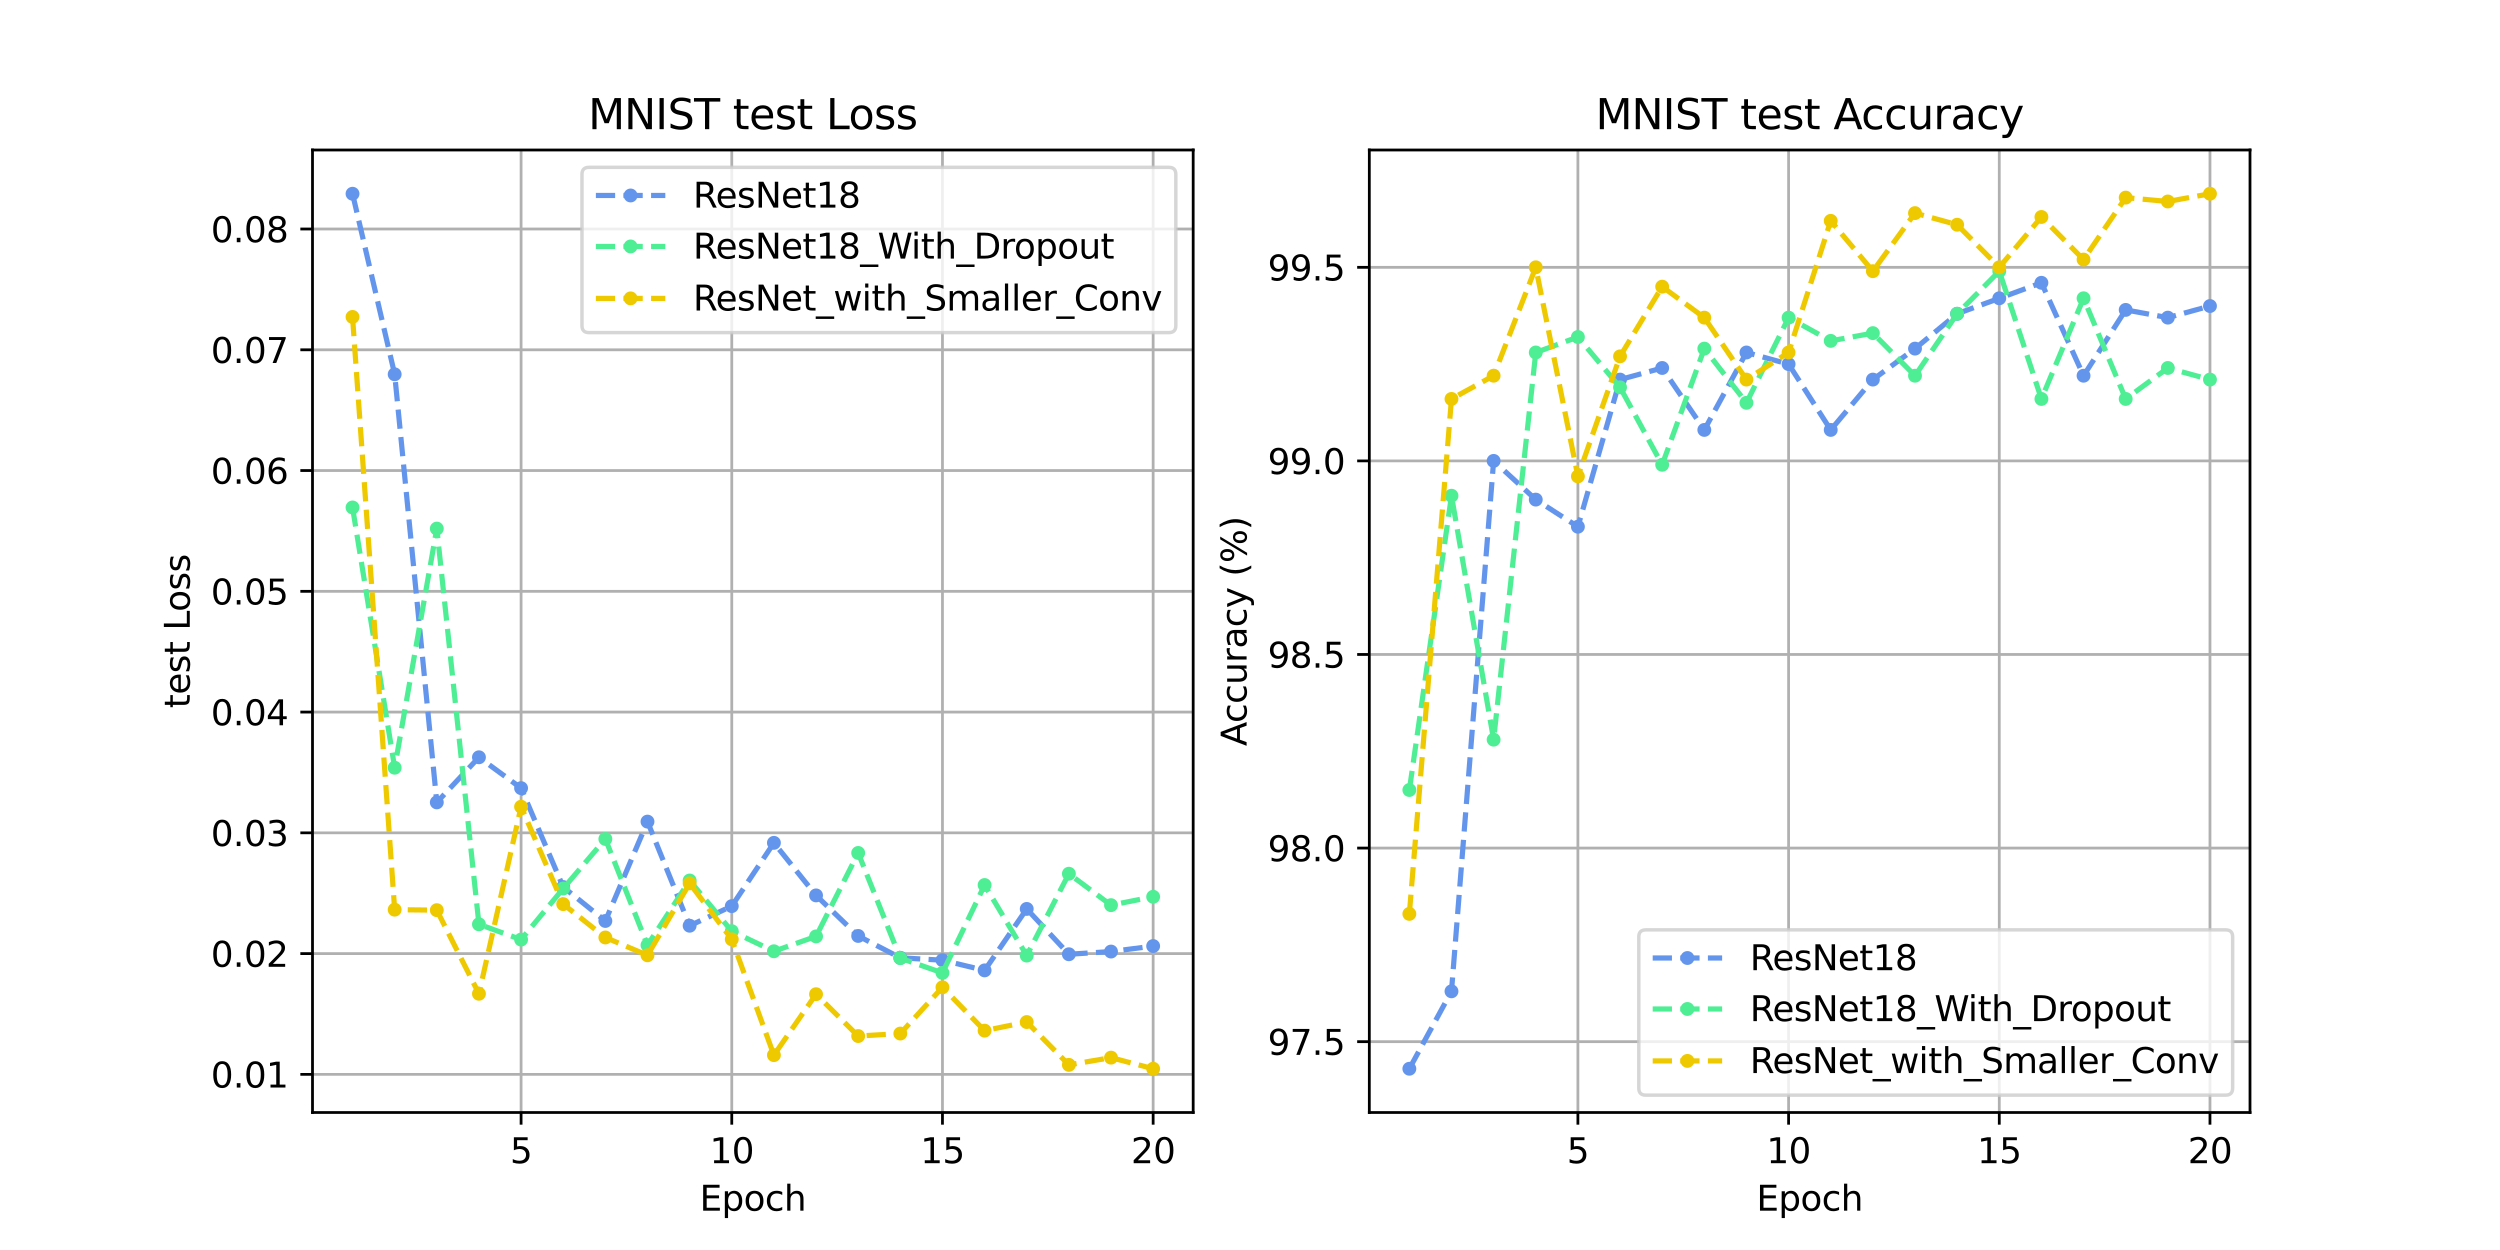 <?xml version="1.0" encoding="utf-8" standalone="no"?>
<!DOCTYPE svg PUBLIC "-//W3C//DTD SVG 1.1//EN"
  "http://www.w3.org/Graphics/SVG/1.1/DTD/svg11.dtd">
<svg xmlns:xlink="http://www.w3.org/1999/xlink" width="720pt" height="360pt" viewBox="0 0 720 360" xmlns="http://www.w3.org/2000/svg" version="1.1">
 <defs>
  <style type="text/css">*{stroke-linejoin: round; stroke-linecap: butt}</style>
 </defs>
 <g id="figure_1">
  <g id="patch_1">
   <path d="M 0 360 
L 720 360 
L 720 0 
L 0 0 
z
" style="fill: #ffffff"/>
  </g>
  <g id="axes_1">
   <g id="patch_2">
    <path d="M 90 320.4 
L 343.636 320.4 
L 343.636 43.2 
L 90 43.2 
z
" style="fill: #ffffff"/>
   </g>
   <g id="matplotlib.axis_1">
    <g id="xtick_1">
     <g id="line2d_1">
      <path d="M 150.072 320.4 
L 150.072 43.2 
" clip-path="url(#pa0bf6ddba8)" style="fill: none; stroke: #b0b0b0; stroke-width: 0.8; stroke-linecap: square"/>
     </g>
     <g id="line2d_2">
      <defs>
       <path id="m20875f28c6" d="M 0 0 
L 0 3.5 
" style="stroke: #000000; stroke-width: 0.8"/>
      </defs>
      <g>
       <use xlink:href="#m20875f28c6" x="150.072" y="320.4" style="stroke: #000000; stroke-width: 0.8"/>
      </g>
     </g>
     <g id="text_1">
      <!-- 5 -->
      <g transform="translate(146.891 334.998) scale(0.1 -0.1)">
       <defs>
        <path id="DejaVuSans-35" d="M 691 4666 
L 3169 4666 
L 3169 4134 
L 1269 4134 
L 1269 2991 
Q 1406 3038 1543 3061 
Q 1681 3084 1819 3084 
Q 2600 3084 3056 2656 
Q 3513 2228 3513 1497 
Q 3513 744 3044 326 
Q 2575 -91 1722 -91 
Q 1428 -91 1123 -41 
Q 819 9 494 109 
L 494 744 
Q 775 591 1075 516 
Q 1375 441 1709 441 
Q 2250 441 2565 725 
Q 2881 1009 2881 1497 
Q 2881 1984 2565 2268 
Q 2250 2553 1709 2553 
Q 1456 2553 1204 2497 
Q 953 2441 691 2322 
L 691 4666 
z
" transform="scale(0.016)"/>
       </defs>
       <use xlink:href="#DejaVuSans-35"/>
      </g>
     </g>
    </g>
    <g id="xtick_2">
     <g id="line2d_3">
      <path d="M 210.75 320.4 
L 210.75 43.2 
" clip-path="url(#pa0bf6ddba8)" style="fill: none; stroke: #b0b0b0; stroke-width: 0.8; stroke-linecap: square"/>
     </g>
     <g id="line2d_4">
      <g>
       <use xlink:href="#m20875f28c6" x="210.75" y="320.4" style="stroke: #000000; stroke-width: 0.8"/>
      </g>
     </g>
     <g id="text_2">
      <!-- 10 -->
      <g transform="translate(204.388 334.998) scale(0.1 -0.1)">
       <defs>
        <path id="DejaVuSans-31" d="M 794 531 
L 1825 531 
L 1825 4091 
L 703 3866 
L 703 4441 
L 1819 4666 
L 2450 4666 
L 2450 531 
L 3481 531 
L 3481 0 
L 794 0 
L 794 531 
z
" transform="scale(0.016)"/>
        <path id="DejaVuSans-30" d="M 2034 4250 
Q 1547 4250 1301 3770 
Q 1056 3291 1056 2328 
Q 1056 1369 1301 889 
Q 1547 409 2034 409 
Q 2525 409 2770 889 
Q 3016 1369 3016 2328 
Q 3016 3291 2770 3770 
Q 2525 4250 2034 4250 
z
M 2034 4750 
Q 2819 4750 3233 4129 
Q 3647 3509 3647 2328 
Q 3647 1150 3233 529 
Q 2819 -91 2034 -91 
Q 1250 -91 836 529 
Q 422 1150 422 2328 
Q 422 3509 836 4129 
Q 1250 4750 2034 4750 
z
" transform="scale(0.016)"/>
       </defs>
       <use xlink:href="#DejaVuSans-31"/>
       <use xlink:href="#DejaVuSans-30" x="63.623"/>
      </g>
     </g>
    </g>
    <g id="xtick_3">
     <g id="line2d_5">
      <path d="M 271.429 320.4 
L 271.429 43.2 
" clip-path="url(#pa0bf6ddba8)" style="fill: none; stroke: #b0b0b0; stroke-width: 0.8; stroke-linecap: square"/>
     </g>
     <g id="line2d_6">
      <g>
       <use xlink:href="#m20875f28c6" x="271.429" y="320.4" style="stroke: #000000; stroke-width: 0.8"/>
      </g>
     </g>
     <g id="text_3">
      <!-- 15 -->
      <g transform="translate(265.066 334.998) scale(0.1 -0.1)">
       <use xlink:href="#DejaVuSans-31"/>
       <use xlink:href="#DejaVuSans-35" x="63.623"/>
      </g>
     </g>
    </g>
    <g id="xtick_4">
     <g id="line2d_7">
      <path d="M 332.107 320.4 
L 332.107 43.2 
" clip-path="url(#pa0bf6ddba8)" style="fill: none; stroke: #b0b0b0; stroke-width: 0.8; stroke-linecap: square"/>
     </g>
     <g id="line2d_8">
      <g>
       <use xlink:href="#m20875f28c6" x="332.107" y="320.4" style="stroke: #000000; stroke-width: 0.8"/>
      </g>
     </g>
     <g id="text_4">
      <!-- 20 -->
      <g transform="translate(325.745 334.998) scale(0.1 -0.1)">
       <defs>
        <path id="DejaVuSans-32" d="M 1228 531 
L 3431 531 
L 3431 0 
L 469 0 
L 469 531 
Q 828 903 1448 1529 
Q 2069 2156 2228 2338 
Q 2531 2678 2651 2914 
Q 2772 3150 2772 3378 
Q 2772 3750 2511 3984 
Q 2250 4219 1831 4219 
Q 1534 4219 1204 4116 
Q 875 4013 500 3803 
L 500 4441 
Q 881 4594 1212 4672 
Q 1544 4750 1819 4750 
Q 2544 4750 2975 4387 
Q 3406 4025 3406 3419 
Q 3406 3131 3298 2873 
Q 3191 2616 2906 2266 
Q 2828 2175 2409 1742 
Q 1991 1309 1228 531 
z
" transform="scale(0.016)"/>
       </defs>
       <use xlink:href="#DejaVuSans-32"/>
       <use xlink:href="#DejaVuSans-30" x="63.623"/>
      </g>
     </g>
    </g>
    <g id="text_5">
     <!-- Epoch -->
     <g transform="translate(201.507 348.677) scale(0.1 -0.1)">
      <defs>
       <path id="DejaVuSans-45" d="M 628 4666 
L 3578 4666 
L 3578 4134 
L 1259 4134 
L 1259 2753 
L 3481 2753 
L 3481 2222 
L 1259 2222 
L 1259 531 
L 3634 531 
L 3634 0 
L 628 0 
L 628 4666 
z
" transform="scale(0.016)"/>
       <path id="DejaVuSans-70" d="M 1159 525 
L 1159 -1331 
L 581 -1331 
L 581 3500 
L 1159 3500 
L 1159 2969 
Q 1341 3281 1617 3432 
Q 1894 3584 2278 3584 
Q 2916 3584 3314 3078 
Q 3713 2572 3713 1747 
Q 3713 922 3314 415 
Q 2916 -91 2278 -91 
Q 1894 -91 1617 61 
Q 1341 213 1159 525 
z
M 3116 1747 
Q 3116 2381 2855 2742 
Q 2594 3103 2138 3103 
Q 1681 3103 1420 2742 
Q 1159 2381 1159 1747 
Q 1159 1113 1420 752 
Q 1681 391 2138 391 
Q 2594 391 2855 752 
Q 3116 1113 3116 1747 
z
" transform="scale(0.016)"/>
       <path id="DejaVuSans-6f" d="M 1959 3097 
Q 1497 3097 1228 2736 
Q 959 2375 959 1747 
Q 959 1119 1226 758 
Q 1494 397 1959 397 
Q 2419 397 2687 759 
Q 2956 1122 2956 1747 
Q 2956 2369 2687 2733 
Q 2419 3097 1959 3097 
z
M 1959 3584 
Q 2709 3584 3137 3096 
Q 3566 2609 3566 1747 
Q 3566 888 3137 398 
Q 2709 -91 1959 -91 
Q 1206 -91 779 398 
Q 353 888 353 1747 
Q 353 2609 779 3096 
Q 1206 3584 1959 3584 
z
" transform="scale(0.016)"/>
       <path id="DejaVuSans-63" d="M 3122 3366 
L 3122 2828 
Q 2878 2963 2633 3030 
Q 2388 3097 2138 3097 
Q 1578 3097 1268 2742 
Q 959 2388 959 1747 
Q 959 1106 1268 751 
Q 1578 397 2138 397 
Q 2388 397 2633 464 
Q 2878 531 3122 666 
L 3122 134 
Q 2881 22 2623 -34 
Q 2366 -91 2075 -91 
Q 1284 -91 818 406 
Q 353 903 353 1747 
Q 353 2603 823 3093 
Q 1294 3584 2113 3584 
Q 2378 3584 2631 3529 
Q 2884 3475 3122 3366 
z
" transform="scale(0.016)"/>
       <path id="DejaVuSans-68" d="M 3513 2113 
L 3513 0 
L 2938 0 
L 2938 2094 
Q 2938 2591 2744 2837 
Q 2550 3084 2163 3084 
Q 1697 3084 1428 2787 
Q 1159 2491 1159 1978 
L 1159 0 
L 581 0 
L 581 4863 
L 1159 4863 
L 1159 2956 
Q 1366 3272 1645 3428 
Q 1925 3584 2291 3584 
Q 2894 3584 3203 3211 
Q 3513 2838 3513 2113 
z
" transform="scale(0.016)"/>
      </defs>
      <use xlink:href="#DejaVuSans-45"/>
      <use xlink:href="#DejaVuSans-70" x="63.184"/>
      <use xlink:href="#DejaVuSans-6f" x="126.66"/>
      <use xlink:href="#DejaVuSans-63" x="187.842"/>
      <use xlink:href="#DejaVuSans-68" x="242.822"/>
     </g>
    </g>
   </g>
   <g id="matplotlib.axis_2">
    <g id="ytick_1">
     <g id="line2d_9">
      <path d="M 90 309.417 
L 343.636 309.417 
" clip-path="url(#pa0bf6ddba8)" style="fill: none; stroke: #b0b0b0; stroke-width: 0.8; stroke-linecap: square"/>
     </g>
     <g id="line2d_10">
      <defs>
       <path id="m687b050b9e" d="M 0 0 
L -3.5 0 
" style="stroke: #000000; stroke-width: 0.8"/>
      </defs>
      <g>
       <use xlink:href="#m687b050b9e" x="90" y="309.417" style="stroke: #000000; stroke-width: 0.8"/>
      </g>
     </g>
     <g id="text_6">
      <!-- 0.01 -->
      <g transform="translate(60.734 313.217) scale(0.1 -0.1)">
       <defs>
        <path id="DejaVuSans-2e" d="M 684 794 
L 1344 794 
L 1344 0 
L 684 0 
L 684 794 
z
" transform="scale(0.016)"/>
       </defs>
       <use xlink:href="#DejaVuSans-30"/>
       <use xlink:href="#DejaVuSans-2e" x="63.623"/>
       <use xlink:href="#DejaVuSans-30" x="95.41"/>
       <use xlink:href="#DejaVuSans-31" x="159.033"/>
      </g>
     </g>
    </g>
    <g id="ytick_2">
     <g id="line2d_11">
      <path d="M 90 274.638 
L 343.636 274.638 
" clip-path="url(#pa0bf6ddba8)" style="fill: none; stroke: #b0b0b0; stroke-width: 0.8; stroke-linecap: square"/>
     </g>
     <g id="line2d_12">
      <g>
       <use xlink:href="#m687b050b9e" x="90" y="274.638" style="stroke: #000000; stroke-width: 0.8"/>
      </g>
     </g>
     <g id="text_7">
      <!-- 0.02 -->
      <g transform="translate(60.734 278.437) scale(0.1 -0.1)">
       <use xlink:href="#DejaVuSans-30"/>
       <use xlink:href="#DejaVuSans-2e" x="63.623"/>
       <use xlink:href="#DejaVuSans-30" x="95.41"/>
       <use xlink:href="#DejaVuSans-32" x="159.033"/>
      </g>
     </g>
    </g>
    <g id="ytick_3">
     <g id="line2d_13">
      <path d="M 90 239.858 
L 343.636 239.858 
" clip-path="url(#pa0bf6ddba8)" style="fill: none; stroke: #b0b0b0; stroke-width: 0.8; stroke-linecap: square"/>
     </g>
     <g id="line2d_14">
      <g>
       <use xlink:href="#m687b050b9e" x="90" y="239.858" style="stroke: #000000; stroke-width: 0.8"/>
      </g>
     </g>
     <g id="text_8">
      <!-- 0.03 -->
      <g transform="translate(60.734 243.657) scale(0.1 -0.1)">
       <defs>
        <path id="DejaVuSans-33" d="M 2597 2516 
Q 3050 2419 3304 2112 
Q 3559 1806 3559 1356 
Q 3559 666 3084 287 
Q 2609 -91 1734 -91 
Q 1441 -91 1130 -33 
Q 819 25 488 141 
L 488 750 
Q 750 597 1062 519 
Q 1375 441 1716 441 
Q 2309 441 2620 675 
Q 2931 909 2931 1356 
Q 2931 1769 2642 2001 
Q 2353 2234 1838 2234 
L 1294 2234 
L 1294 2753 
L 1863 2753 
Q 2328 2753 2575 2939 
Q 2822 3125 2822 3475 
Q 2822 3834 2567 4026 
Q 2313 4219 1838 4219 
Q 1578 4219 1281 4162 
Q 984 4106 628 3988 
L 628 4550 
Q 988 4650 1302 4700 
Q 1616 4750 1894 4750 
Q 2613 4750 3031 4423 
Q 3450 4097 3450 3541 
Q 3450 3153 3228 2886 
Q 3006 2619 2597 2516 
z
" transform="scale(0.016)"/>
       </defs>
       <use xlink:href="#DejaVuSans-30"/>
       <use xlink:href="#DejaVuSans-2e" x="63.623"/>
       <use xlink:href="#DejaVuSans-30" x="95.41"/>
       <use xlink:href="#DejaVuSans-33" x="159.033"/>
      </g>
     </g>
    </g>
    <g id="ytick_4">
     <g id="line2d_15">
      <path d="M 90 205.078 
L 343.636 205.078 
" clip-path="url(#pa0bf6ddba8)" style="fill: none; stroke: #b0b0b0; stroke-width: 0.8; stroke-linecap: square"/>
     </g>
     <g id="line2d_16">
      <g>
       <use xlink:href="#m687b050b9e" x="90" y="205.078" style="stroke: #000000; stroke-width: 0.8"/>
      </g>
     </g>
     <g id="text_9">
      <!-- 0.04 -->
      <g transform="translate(60.734 208.877) scale(0.1 -0.1)">
       <defs>
        <path id="DejaVuSans-34" d="M 2419 4116 
L 825 1625 
L 2419 1625 
L 2419 4116 
z
M 2253 4666 
L 3047 4666 
L 3047 1625 
L 3713 1625 
L 3713 1100 
L 3047 1100 
L 3047 0 
L 2419 0 
L 2419 1100 
L 313 1100 
L 313 1709 
L 2253 4666 
z
" transform="scale(0.016)"/>
       </defs>
       <use xlink:href="#DejaVuSans-30"/>
       <use xlink:href="#DejaVuSans-2e" x="63.623"/>
       <use xlink:href="#DejaVuSans-30" x="95.41"/>
       <use xlink:href="#DejaVuSans-34" x="159.033"/>
      </g>
     </g>
    </g>
    <g id="ytick_5">
     <g id="line2d_17">
      <path d="M 90 170.298 
L 343.636 170.298 
" clip-path="url(#pa0bf6ddba8)" style="fill: none; stroke: #b0b0b0; stroke-width: 0.8; stroke-linecap: square"/>
     </g>
     <g id="line2d_18">
      <g>
       <use xlink:href="#m687b050b9e" x="90" y="170.298" style="stroke: #000000; stroke-width: 0.8"/>
      </g>
     </g>
     <g id="text_10">
      <!-- 0.05 -->
      <g transform="translate(60.734 174.097) scale(0.1 -0.1)">
       <use xlink:href="#DejaVuSans-30"/>
       <use xlink:href="#DejaVuSans-2e" x="63.623"/>
       <use xlink:href="#DejaVuSans-30" x="95.41"/>
       <use xlink:href="#DejaVuSans-35" x="159.033"/>
      </g>
     </g>
    </g>
    <g id="ytick_6">
     <g id="line2d_19">
      <path d="M 90 135.518 
L 343.636 135.518 
" clip-path="url(#pa0bf6ddba8)" style="fill: none; stroke: #b0b0b0; stroke-width: 0.8; stroke-linecap: square"/>
     </g>
     <g id="line2d_20">
      <g>
       <use xlink:href="#m687b050b9e" x="90" y="135.518" style="stroke: #000000; stroke-width: 0.8"/>
      </g>
     </g>
     <g id="text_11">
      <!-- 0.06 -->
      <g transform="translate(60.734 139.318) scale(0.1 -0.1)">
       <defs>
        <path id="DejaVuSans-36" d="M 2113 2584 
Q 1688 2584 1439 2293 
Q 1191 2003 1191 1497 
Q 1191 994 1439 701 
Q 1688 409 2113 409 
Q 2538 409 2786 701 
Q 3034 994 3034 1497 
Q 3034 2003 2786 2293 
Q 2538 2584 2113 2584 
z
M 3366 4563 
L 3366 3988 
Q 3128 4100 2886 4159 
Q 2644 4219 2406 4219 
Q 1781 4219 1451 3797 
Q 1122 3375 1075 2522 
Q 1259 2794 1537 2939 
Q 1816 3084 2150 3084 
Q 2853 3084 3261 2657 
Q 3669 2231 3669 1497 
Q 3669 778 3244 343 
Q 2819 -91 2113 -91 
Q 1303 -91 875 529 
Q 447 1150 447 2328 
Q 447 3434 972 4092 
Q 1497 4750 2381 4750 
Q 2619 4750 2861 4703 
Q 3103 4656 3366 4563 
z
" transform="scale(0.016)"/>
       </defs>
       <use xlink:href="#DejaVuSans-30"/>
       <use xlink:href="#DejaVuSans-2e" x="63.623"/>
       <use xlink:href="#DejaVuSans-30" x="95.41"/>
       <use xlink:href="#DejaVuSans-36" x="159.033"/>
      </g>
     </g>
    </g>
    <g id="ytick_7">
     <g id="line2d_21">
      <path d="M 90 100.739 
L 343.636 100.739 
" clip-path="url(#pa0bf6ddba8)" style="fill: none; stroke: #b0b0b0; stroke-width: 0.8; stroke-linecap: square"/>
     </g>
     <g id="line2d_22">
      <g>
       <use xlink:href="#m687b050b9e" x="90" y="100.739" style="stroke: #000000; stroke-width: 0.8"/>
      </g>
     </g>
     <g id="text_12">
      <!-- 0.07 -->
      <g transform="translate(60.734 104.538) scale(0.1 -0.1)">
       <defs>
        <path id="DejaVuSans-37" d="M 525 4666 
L 3525 4666 
L 3525 4397 
L 1831 0 
L 1172 0 
L 2766 4134 
L 525 4134 
L 525 4666 
z
" transform="scale(0.016)"/>
       </defs>
       <use xlink:href="#DejaVuSans-30"/>
       <use xlink:href="#DejaVuSans-2e" x="63.623"/>
       <use xlink:href="#DejaVuSans-30" x="95.41"/>
       <use xlink:href="#DejaVuSans-37" x="159.033"/>
      </g>
     </g>
    </g>
    <g id="ytick_8">
     <g id="line2d_23">
      <path d="M 90 65.959 
L 343.636 65.959 
" clip-path="url(#pa0bf6ddba8)" style="fill: none; stroke: #b0b0b0; stroke-width: 0.8; stroke-linecap: square"/>
     </g>
     <g id="line2d_24">
      <g>
       <use xlink:href="#m687b050b9e" x="90" y="65.959" style="stroke: #000000; stroke-width: 0.8"/>
      </g>
     </g>
     <g id="text_13">
      <!-- 0.08 -->
      <g transform="translate(60.734 69.758) scale(0.1 -0.1)">
       <defs>
        <path id="DejaVuSans-38" d="M 2034 2216 
Q 1584 2216 1326 1975 
Q 1069 1734 1069 1313 
Q 1069 891 1326 650 
Q 1584 409 2034 409 
Q 2484 409 2743 651 
Q 3003 894 3003 1313 
Q 3003 1734 2745 1975 
Q 2488 2216 2034 2216 
z
M 1403 2484 
Q 997 2584 770 2862 
Q 544 3141 544 3541 
Q 544 4100 942 4425 
Q 1341 4750 2034 4750 
Q 2731 4750 3128 4425 
Q 3525 4100 3525 3541 
Q 3525 3141 3298 2862 
Q 3072 2584 2669 2484 
Q 3125 2378 3379 2068 
Q 3634 1759 3634 1313 
Q 3634 634 3220 271 
Q 2806 -91 2034 -91 
Q 1263 -91 848 271 
Q 434 634 434 1313 
Q 434 1759 690 2068 
Q 947 2378 1403 2484 
z
M 1172 3481 
Q 1172 3119 1398 2916 
Q 1625 2713 2034 2713 
Q 2441 2713 2670 2916 
Q 2900 3119 2900 3481 
Q 2900 3844 2670 4047 
Q 2441 4250 2034 4250 
Q 1625 4250 1398 4047 
Q 1172 3844 1172 3481 
z
" transform="scale(0.016)"/>
       </defs>
       <use xlink:href="#DejaVuSans-30"/>
       <use xlink:href="#DejaVuSans-2e" x="63.623"/>
       <use xlink:href="#DejaVuSans-30" x="95.41"/>
       <use xlink:href="#DejaVuSans-38" x="159.033"/>
      </g>
     </g>
    </g>
    <g id="text_14">
     <!-- test Loss -->
     <g transform="translate(54.655 203.958) rotate(-90) scale(0.1 -0.1)">
      <defs>
       <path id="DejaVuSans-74" d="M 1172 4494 
L 1172 3500 
L 2356 3500 
L 2356 3053 
L 1172 3053 
L 1172 1153 
Q 1172 725 1289 603 
Q 1406 481 1766 481 
L 2356 481 
L 2356 0 
L 1766 0 
Q 1100 0 847 248 
Q 594 497 594 1153 
L 594 3053 
L 172 3053 
L 172 3500 
L 594 3500 
L 594 4494 
L 1172 4494 
z
" transform="scale(0.016)"/>
       <path id="DejaVuSans-65" d="M 3597 1894 
L 3597 1613 
L 953 1613 
Q 991 1019 1311 708 
Q 1631 397 2203 397 
Q 2534 397 2845 478 
Q 3156 559 3463 722 
L 3463 178 
Q 3153 47 2828 -22 
Q 2503 -91 2169 -91 
Q 1331 -91 842 396 
Q 353 884 353 1716 
Q 353 2575 817 3079 
Q 1281 3584 2069 3584 
Q 2775 3584 3186 3129 
Q 3597 2675 3597 1894 
z
M 3022 2063 
Q 3016 2534 2758 2815 
Q 2500 3097 2075 3097 
Q 1594 3097 1305 2825 
Q 1016 2553 972 2059 
L 3022 2063 
z
" transform="scale(0.016)"/>
       <path id="DejaVuSans-73" d="M 2834 3397 
L 2834 2853 
Q 2591 2978 2328 3040 
Q 2066 3103 1784 3103 
Q 1356 3103 1142 2972 
Q 928 2841 928 2578 
Q 928 2378 1081 2264 
Q 1234 2150 1697 2047 
L 1894 2003 
Q 2506 1872 2764 1633 
Q 3022 1394 3022 966 
Q 3022 478 2636 193 
Q 2250 -91 1575 -91 
Q 1294 -91 989 -36 
Q 684 19 347 128 
L 347 722 
Q 666 556 975 473 
Q 1284 391 1588 391 
Q 1994 391 2212 530 
Q 2431 669 2431 922 
Q 2431 1156 2273 1281 
Q 2116 1406 1581 1522 
L 1381 1569 
Q 847 1681 609 1914 
Q 372 2147 372 2553 
Q 372 3047 722 3315 
Q 1072 3584 1716 3584 
Q 2034 3584 2315 3537 
Q 2597 3491 2834 3397 
z
" transform="scale(0.016)"/>
       <path id="DejaVuSans-20" transform="scale(0.016)"/>
       <path id="DejaVuSans-4c" d="M 628 4666 
L 1259 4666 
L 1259 531 
L 3531 531 
L 3531 0 
L 628 0 
L 628 4666 
z
" transform="scale(0.016)"/>
      </defs>
      <use xlink:href="#DejaVuSans-74"/>
      <use xlink:href="#DejaVuSans-65" x="39.209"/>
      <use xlink:href="#DejaVuSans-73" x="100.732"/>
      <use xlink:href="#DejaVuSans-74" x="152.832"/>
      <use xlink:href="#DejaVuSans-20" x="192.041"/>
      <use xlink:href="#DejaVuSans-4c" x="223.828"/>
      <use xlink:href="#DejaVuSans-6f" x="277.791"/>
      <use xlink:href="#DejaVuSans-73" x="338.973"/>
      <use xlink:href="#DejaVuSans-73" x="391.072"/>
     </g>
    </g>
   </g>
   <g id="line2d_25">
    <path d="M 101.529 55.8 
L 113.665 107.796 
L 125.8 231.084 
L 137.936 218.097 
L 150.072 226.984 
L 162.207 255.47 
L 174.343 265.238 
L 186.479 236.625 
L 198.615 266.612 
L 210.75 260.967 
L 222.886 242.741 
L 235.022 257.876 
L 247.157 269.553 
L 259.293 275.845 
L 271.429 276.538 
L 283.565 279.471 
L 295.7 261.772 
L 307.836 274.826 
L 319.972 274.05 
L 332.107 272.464 
" clip-path="url(#pa0bf6ddba8)" style="fill: none; stroke-dasharray: 5.55,2.4; stroke-dashoffset: 0; stroke: #6495ed; stroke-width: 1.5"/>
    <defs>
     <path id="m032338ff58" d="M 0 1.5 
C 0.398 1.5 0.779 1.342 1.061 1.061 
C 1.342 0.779 1.5 0.398 1.5 0 
C 1.5 -0.398 1.342 -0.779 1.061 -1.061 
C 0.779 -1.342 0.398 -1.5 0 -1.5 
C -0.398 -1.5 -0.779 -1.342 -1.061 -1.061 
C -1.342 -0.779 -1.5 -0.398 -1.5 0 
C -1.5 0.398 -1.342 0.779 -1.061 1.061 
C -0.779 1.342 -0.398 1.5 0 1.5 
z
" style="stroke: #6495ed"/>
    </defs>
    <g clip-path="url(#pa0bf6ddba8)">
     <use xlink:href="#m032338ff58" x="101.529" y="55.8" style="fill: #6495ed; stroke: #6495ed"/>
     <use xlink:href="#m032338ff58" x="113.665" y="107.796" style="fill: #6495ed; stroke: #6495ed"/>
     <use xlink:href="#m032338ff58" x="125.8" y="231.084" style="fill: #6495ed; stroke: #6495ed"/>
     <use xlink:href="#m032338ff58" x="137.936" y="218.097" style="fill: #6495ed; stroke: #6495ed"/>
     <use xlink:href="#m032338ff58" x="150.072" y="226.984" style="fill: #6495ed; stroke: #6495ed"/>
     <use xlink:href="#m032338ff58" x="162.207" y="255.47" style="fill: #6495ed; stroke: #6495ed"/>
     <use xlink:href="#m032338ff58" x="174.343" y="265.238" style="fill: #6495ed; stroke: #6495ed"/>
     <use xlink:href="#m032338ff58" x="186.479" y="236.625" style="fill: #6495ed; stroke: #6495ed"/>
     <use xlink:href="#m032338ff58" x="198.615" y="266.612" style="fill: #6495ed; stroke: #6495ed"/>
     <use xlink:href="#m032338ff58" x="210.75" y="260.967" style="fill: #6495ed; stroke: #6495ed"/>
     <use xlink:href="#m032338ff58" x="222.886" y="242.741" style="fill: #6495ed; stroke: #6495ed"/>
     <use xlink:href="#m032338ff58" x="235.022" y="257.876" style="fill: #6495ed; stroke: #6495ed"/>
     <use xlink:href="#m032338ff58" x="247.157" y="269.553" style="fill: #6495ed; stroke: #6495ed"/>
     <use xlink:href="#m032338ff58" x="259.293" y="275.845" style="fill: #6495ed; stroke: #6495ed"/>
     <use xlink:href="#m032338ff58" x="271.429" y="276.538" style="fill: #6495ed; stroke: #6495ed"/>
     <use xlink:href="#m032338ff58" x="283.565" y="279.471" style="fill: #6495ed; stroke: #6495ed"/>
     <use xlink:href="#m032338ff58" x="295.7" y="261.772" style="fill: #6495ed; stroke: #6495ed"/>
     <use xlink:href="#m032338ff58" x="307.836" y="274.826" style="fill: #6495ed; stroke: #6495ed"/>
     <use xlink:href="#m032338ff58" x="319.972" y="274.05" style="fill: #6495ed; stroke: #6495ed"/>
     <use xlink:href="#m032338ff58" x="332.107" y="272.464" style="fill: #6495ed; stroke: #6495ed"/>
    </g>
   </g>
   <g id="line2d_26">
    <path d="M 101.529 146.151 
L 113.665 221.103 
L 125.8 152.238 
L 137.936 266.192 
L 150.072 270.598 
L 162.207 255.883 
L 174.343 241.62 
L 186.479 272.204 
L 198.615 253.586 
L 210.75 268.181 
L 222.886 273.965 
L 235.022 269.683 
L 247.157 245.652 
L 259.293 275.947 
L 271.429 280.191 
L 283.565 254.886 
L 295.7 275.207 
L 307.836 251.635 
L 319.972 260.684 
L 332.107 258.272 
" clip-path="url(#pa0bf6ddba8)" style="fill: none; stroke-dasharray: 5.55,2.4; stroke-dashoffset: 0; stroke: #4eee94; stroke-width: 1.5"/>
    <defs>
     <path id="m583e0ff98a" d="M 0 1.5 
C 0.398 1.5 0.779 1.342 1.061 1.061 
C 1.342 0.779 1.5 0.398 1.5 0 
C 1.5 -0.398 1.342 -0.779 1.061 -1.061 
C 0.779 -1.342 0.398 -1.5 0 -1.5 
C -0.398 -1.5 -0.779 -1.342 -1.061 -1.061 
C -1.342 -0.779 -1.5 -0.398 -1.5 0 
C -1.5 0.398 -1.342 0.779 -1.061 1.061 
C -0.779 1.342 -0.398 1.5 0 1.5 
z
" style="stroke: #4eee94"/>
    </defs>
    <g clip-path="url(#pa0bf6ddba8)">
     <use xlink:href="#m583e0ff98a" x="101.529" y="146.151" style="fill: #4eee94; stroke: #4eee94"/>
     <use xlink:href="#m583e0ff98a" x="113.665" y="221.103" style="fill: #4eee94; stroke: #4eee94"/>
     <use xlink:href="#m583e0ff98a" x="125.8" y="152.238" style="fill: #4eee94; stroke: #4eee94"/>
     <use xlink:href="#m583e0ff98a" x="137.936" y="266.192" style="fill: #4eee94; stroke: #4eee94"/>
     <use xlink:href="#m583e0ff98a" x="150.072" y="270.598" style="fill: #4eee94; stroke: #4eee94"/>
     <use xlink:href="#m583e0ff98a" x="162.207" y="255.883" style="fill: #4eee94; stroke: #4eee94"/>
     <use xlink:href="#m583e0ff98a" x="174.343" y="241.62" style="fill: #4eee94; stroke: #4eee94"/>
     <use xlink:href="#m583e0ff98a" x="186.479" y="272.204" style="fill: #4eee94; stroke: #4eee94"/>
     <use xlink:href="#m583e0ff98a" x="198.615" y="253.586" style="fill: #4eee94; stroke: #4eee94"/>
     <use xlink:href="#m583e0ff98a" x="210.75" y="268.181" style="fill: #4eee94; stroke: #4eee94"/>
     <use xlink:href="#m583e0ff98a" x="222.886" y="273.965" style="fill: #4eee94; stroke: #4eee94"/>
     <use xlink:href="#m583e0ff98a" x="235.022" y="269.683" style="fill: #4eee94; stroke: #4eee94"/>
     <use xlink:href="#m583e0ff98a" x="247.157" y="245.652" style="fill: #4eee94; stroke: #4eee94"/>
     <use xlink:href="#m583e0ff98a" x="259.293" y="275.947" style="fill: #4eee94; stroke: #4eee94"/>
     <use xlink:href="#m583e0ff98a" x="271.429" y="280.191" style="fill: #4eee94; stroke: #4eee94"/>
     <use xlink:href="#m583e0ff98a" x="283.565" y="254.886" style="fill: #4eee94; stroke: #4eee94"/>
     <use xlink:href="#m583e0ff98a" x="295.7" y="275.207" style="fill: #4eee94; stroke: #4eee94"/>
     <use xlink:href="#m583e0ff98a" x="307.836" y="251.635" style="fill: #4eee94; stroke: #4eee94"/>
     <use xlink:href="#m583e0ff98a" x="319.972" y="260.684" style="fill: #4eee94; stroke: #4eee94"/>
     <use xlink:href="#m583e0ff98a" x="332.107" y="258.272" style="fill: #4eee94; stroke: #4eee94"/>
    </g>
   </g>
   <g id="line2d_27">
    <path d="M 101.529 91.28 
L 113.665 261.984 
L 125.8 262.127 
L 137.936 286.202 
L 150.072 232.34 
L 162.207 260.39 
L 174.343 269.996 
L 186.479 275.124 
L 198.615 254.407 
L 210.75 270.522 
L 222.886 303.879 
L 235.022 286.334 
L 247.157 298.385 
L 259.293 297.664 
L 271.429 284.345 
L 283.565 296.828 
L 295.7 294.349 
L 307.836 306.68 
L 319.972 304.601 
L 332.107 307.8 
" clip-path="url(#pa0bf6ddba8)" style="fill: none; stroke-dasharray: 5.55,2.4; stroke-dashoffset: 0; stroke: #eec900; stroke-width: 1.5"/>
    <defs>
     <path id="m55b02647a7" d="M 0 1.5 
C 0.398 1.5 0.779 1.342 1.061 1.061 
C 1.342 0.779 1.5 0.398 1.5 0 
C 1.5 -0.398 1.342 -0.779 1.061 -1.061 
C 0.779 -1.342 0.398 -1.5 0 -1.5 
C -0.398 -1.5 -0.779 -1.342 -1.061 -1.061 
C -1.342 -0.779 -1.5 -0.398 -1.5 0 
C -1.5 0.398 -1.342 0.779 -1.061 1.061 
C -0.779 1.342 -0.398 1.5 0 1.5 
z
" style="stroke: #eec900"/>
    </defs>
    <g clip-path="url(#pa0bf6ddba8)">
     <use xlink:href="#m55b02647a7" x="101.529" y="91.28" style="fill: #eec900; stroke: #eec900"/>
     <use xlink:href="#m55b02647a7" x="113.665" y="261.984" style="fill: #eec900; stroke: #eec900"/>
     <use xlink:href="#m55b02647a7" x="125.8" y="262.127" style="fill: #eec900; stroke: #eec900"/>
     <use xlink:href="#m55b02647a7" x="137.936" y="286.202" style="fill: #eec900; stroke: #eec900"/>
     <use xlink:href="#m55b02647a7" x="150.072" y="232.34" style="fill: #eec900; stroke: #eec900"/>
     <use xlink:href="#m55b02647a7" x="162.207" y="260.39" style="fill: #eec900; stroke: #eec900"/>
     <use xlink:href="#m55b02647a7" x="174.343" y="269.996" style="fill: #eec900; stroke: #eec900"/>
     <use xlink:href="#m55b02647a7" x="186.479" y="275.124" style="fill: #eec900; stroke: #eec900"/>
     <use xlink:href="#m55b02647a7" x="198.615" y="254.407" style="fill: #eec900; stroke: #eec900"/>
     <use xlink:href="#m55b02647a7" x="210.75" y="270.522" style="fill: #eec900; stroke: #eec900"/>
     <use xlink:href="#m55b02647a7" x="222.886" y="303.879" style="fill: #eec900; stroke: #eec900"/>
     <use xlink:href="#m55b02647a7" x="235.022" y="286.334" style="fill: #eec900; stroke: #eec900"/>
     <use xlink:href="#m55b02647a7" x="247.157" y="298.385" style="fill: #eec900; stroke: #eec900"/>
     <use xlink:href="#m55b02647a7" x="259.293" y="297.664" style="fill: #eec900; stroke: #eec900"/>
     <use xlink:href="#m55b02647a7" x="271.429" y="284.345" style="fill: #eec900; stroke: #eec900"/>
     <use xlink:href="#m55b02647a7" x="283.565" y="296.828" style="fill: #eec900; stroke: #eec900"/>
     <use xlink:href="#m55b02647a7" x="295.7" y="294.349" style="fill: #eec900; stroke: #eec900"/>
     <use xlink:href="#m55b02647a7" x="307.836" y="306.68" style="fill: #eec900; stroke: #eec900"/>
     <use xlink:href="#m55b02647a7" x="319.972" y="304.601" style="fill: #eec900; stroke: #eec900"/>
     <use xlink:href="#m55b02647a7" x="332.107" y="307.8" style="fill: #eec900; stroke: #eec900"/>
    </g>
   </g>
   <g id="patch_3">
    <path d="M 90 320.4 
L 90 43.2 
" style="fill: none; stroke: #000000; stroke-width: 0.8; stroke-linejoin: miter; stroke-linecap: square"/>
   </g>
   <g id="patch_4">
    <path d="M 343.636 320.4 
L 343.636 43.2 
" style="fill: none; stroke: #000000; stroke-width: 0.8; stroke-linejoin: miter; stroke-linecap: square"/>
   </g>
   <g id="patch_5">
    <path d="M 90 320.4 
L 343.636 320.4 
" style="fill: none; stroke: #000000; stroke-width: 0.8; stroke-linejoin: miter; stroke-linecap: square"/>
   </g>
   <g id="patch_6">
    <path d="M 90 43.2 
L 343.636 43.2 
" style="fill: none; stroke: #000000; stroke-width: 0.8; stroke-linejoin: miter; stroke-linecap: square"/>
   </g>
   <g id="text_15">
    <!-- MNIST test Loss -->
    <g transform="translate(169.413 37.2) scale(0.12 -0.12)">
     <defs>
      <path id="DejaVuSans-4d" d="M 628 4666 
L 1569 4666 
L 2759 1491 
L 3956 4666 
L 4897 4666 
L 4897 0 
L 4281 0 
L 4281 4097 
L 3078 897 
L 2444 897 
L 1241 4097 
L 1241 0 
L 628 0 
L 628 4666 
z
" transform="scale(0.016)"/>
      <path id="DejaVuSans-4e" d="M 628 4666 
L 1478 4666 
L 3547 763 
L 3547 4666 
L 4159 4666 
L 4159 0 
L 3309 0 
L 1241 3903 
L 1241 0 
L 628 0 
L 628 4666 
z
" transform="scale(0.016)"/>
      <path id="DejaVuSans-49" d="M 628 4666 
L 1259 4666 
L 1259 0 
L 628 0 
L 628 4666 
z
" transform="scale(0.016)"/>
      <path id="DejaVuSans-53" d="M 3425 4513 
L 3425 3897 
Q 3066 4069 2747 4153 
Q 2428 4238 2131 4238 
Q 1616 4238 1336 4038 
Q 1056 3838 1056 3469 
Q 1056 3159 1242 3001 
Q 1428 2844 1947 2747 
L 2328 2669 
Q 3034 2534 3370 2195 
Q 3706 1856 3706 1288 
Q 3706 609 3251 259 
Q 2797 -91 1919 -91 
Q 1588 -91 1214 -16 
Q 841 59 441 206 
L 441 856 
Q 825 641 1194 531 
Q 1563 422 1919 422 
Q 2459 422 2753 634 
Q 3047 847 3047 1241 
Q 3047 1584 2836 1778 
Q 2625 1972 2144 2069 
L 1759 2144 
Q 1053 2284 737 2584 
Q 422 2884 422 3419 
Q 422 4038 858 4394 
Q 1294 4750 2059 4750 
Q 2388 4750 2728 4690 
Q 3069 4631 3425 4513 
z
" transform="scale(0.016)"/>
      <path id="DejaVuSans-54" d="M -19 4666 
L 3928 4666 
L 3928 4134 
L 2272 4134 
L 2272 0 
L 1638 0 
L 1638 4134 
L -19 4134 
L -19 4666 
z
" transform="scale(0.016)"/>
     </defs>
     <use xlink:href="#DejaVuSans-4d"/>
     <use xlink:href="#DejaVuSans-4e" x="86.279"/>
     <use xlink:href="#DejaVuSans-49" x="161.084"/>
     <use xlink:href="#DejaVuSans-53" x="190.576"/>
     <use xlink:href="#DejaVuSans-54" x="254.053"/>
     <use xlink:href="#DejaVuSans-20" x="315.137"/>
     <use xlink:href="#DejaVuSans-74" x="346.924"/>
     <use xlink:href="#DejaVuSans-65" x="386.133"/>
     <use xlink:href="#DejaVuSans-73" x="447.656"/>
     <use xlink:href="#DejaVuSans-74" x="499.756"/>
     <use xlink:href="#DejaVuSans-20" x="538.965"/>
     <use xlink:href="#DejaVuSans-4c" x="570.752"/>
     <use xlink:href="#DejaVuSans-6f" x="624.715"/>
     <use xlink:href="#DejaVuSans-73" x="685.896"/>
     <use xlink:href="#DejaVuSans-73" x="737.996"/>
    </g>
   </g>
   <g id="legend_1">
    <g id="patch_7">
     <path d="M 169.611 95.791 
L 336.636 95.791 
Q 338.636 95.791 338.636 93.791 
L 338.636 50.2 
Q 338.636 48.2 336.636 48.2 
L 169.611 48.2 
Q 167.611 48.2 167.611 50.2 
L 167.611 93.791 
Q 167.611 95.791 169.611 95.791 
z
" style="fill: #ffffff; opacity: 0.8; stroke: #cccccc; stroke-linejoin: miter"/>
    </g>
    <g id="line2d_28">
     <path d="M 171.611 56.298 
L 181.611 56.298 
L 191.611 56.298 
" style="fill: none; stroke-dasharray: 5.55,2.4; stroke-dashoffset: 0; stroke: #6495ed; stroke-width: 1.5"/>
     <g>
      <use xlink:href="#m032338ff58" x="181.611" y="56.298" style="fill: #6495ed; stroke: #6495ed"/>
     </g>
    </g>
    <g id="text_16">
     <!-- ResNet18 -->
     <g transform="translate(199.611 59.798) scale(0.1 -0.1)">
      <defs>
       <path id="DejaVuSans-52" d="M 2841 2188 
Q 3044 2119 3236 1894 
Q 3428 1669 3622 1275 
L 4263 0 
L 3584 0 
L 2988 1197 
Q 2756 1666 2539 1819 
Q 2322 1972 1947 1972 
L 1259 1972 
L 1259 0 
L 628 0 
L 628 4666 
L 2053 4666 
Q 2853 4666 3247 4331 
Q 3641 3997 3641 3322 
Q 3641 2881 3436 2590 
Q 3231 2300 2841 2188 
z
M 1259 4147 
L 1259 2491 
L 2053 2491 
Q 2509 2491 2742 2702 
Q 2975 2913 2975 3322 
Q 2975 3731 2742 3939 
Q 2509 4147 2053 4147 
L 1259 4147 
z
" transform="scale(0.016)"/>
      </defs>
      <use xlink:href="#DejaVuSans-52"/>
      <use xlink:href="#DejaVuSans-65" x="64.982"/>
      <use xlink:href="#DejaVuSans-73" x="126.506"/>
      <use xlink:href="#DejaVuSans-4e" x="178.605"/>
      <use xlink:href="#DejaVuSans-65" x="253.41"/>
      <use xlink:href="#DejaVuSans-74" x="314.934"/>
      <use xlink:href="#DejaVuSans-31" x="354.143"/>
      <use xlink:href="#DejaVuSans-38" x="417.766"/>
     </g>
    </g>
    <g id="line2d_29">
     <path d="M 171.611 70.977 
L 181.611 70.977 
L 191.611 70.977 
" style="fill: none; stroke-dasharray: 5.55,2.4; stroke-dashoffset: 0; stroke: #4eee94; stroke-width: 1.5"/>
     <g>
      <use xlink:href="#m583e0ff98a" x="181.611" y="70.977" style="fill: #4eee94; stroke: #4eee94"/>
     </g>
    </g>
    <g id="text_17">
     <!-- ResNet18_With_Dropout -->
     <g transform="translate(199.611 74.477) scale(0.1 -0.1)">
      <defs>
       <path id="DejaVuSans-5f" d="M 3263 -1063 
L 3263 -1509 
L -63 -1509 
L -63 -1063 
L 3263 -1063 
z
" transform="scale(0.016)"/>
       <path id="DejaVuSans-57" d="M 213 4666 
L 850 4666 
L 1831 722 
L 2809 4666 
L 3519 4666 
L 4500 722 
L 5478 4666 
L 6119 4666 
L 4947 0 
L 4153 0 
L 3169 4050 
L 2175 0 
L 1381 0 
L 213 4666 
z
" transform="scale(0.016)"/>
       <path id="DejaVuSans-69" d="M 603 3500 
L 1178 3500 
L 1178 0 
L 603 0 
L 603 3500 
z
M 603 4863 
L 1178 4863 
L 1178 4134 
L 603 4134 
L 603 4863 
z
" transform="scale(0.016)"/>
       <path id="DejaVuSans-44" d="M 1259 4147 
L 1259 519 
L 2022 519 
Q 2988 519 3436 956 
Q 3884 1394 3884 2338 
Q 3884 3275 3436 3711 
Q 2988 4147 2022 4147 
L 1259 4147 
z
M 628 4666 
L 1925 4666 
Q 3281 4666 3915 4102 
Q 4550 3538 4550 2338 
Q 4550 1131 3912 565 
Q 3275 0 1925 0 
L 628 0 
L 628 4666 
z
" transform="scale(0.016)"/>
       <path id="DejaVuSans-72" d="M 2631 2963 
Q 2534 3019 2420 3045 
Q 2306 3072 2169 3072 
Q 1681 3072 1420 2755 
Q 1159 2438 1159 1844 
L 1159 0 
L 581 0 
L 581 3500 
L 1159 3500 
L 1159 2956 
Q 1341 3275 1631 3429 
Q 1922 3584 2338 3584 
Q 2397 3584 2469 3576 
Q 2541 3569 2628 3553 
L 2631 2963 
z
" transform="scale(0.016)"/>
       <path id="DejaVuSans-75" d="M 544 1381 
L 544 3500 
L 1119 3500 
L 1119 1403 
Q 1119 906 1312 657 
Q 1506 409 1894 409 
Q 2359 409 2629 706 
Q 2900 1003 2900 1516 
L 2900 3500 
L 3475 3500 
L 3475 0 
L 2900 0 
L 2900 538 
Q 2691 219 2414 64 
Q 2138 -91 1772 -91 
Q 1169 -91 856 284 
Q 544 659 544 1381 
z
M 1991 3584 
L 1991 3584 
z
" transform="scale(0.016)"/>
      </defs>
      <use xlink:href="#DejaVuSans-52"/>
      <use xlink:href="#DejaVuSans-65" x="64.982"/>
      <use xlink:href="#DejaVuSans-73" x="126.506"/>
      <use xlink:href="#DejaVuSans-4e" x="178.605"/>
      <use xlink:href="#DejaVuSans-65" x="253.41"/>
      <use xlink:href="#DejaVuSans-74" x="314.934"/>
      <use xlink:href="#DejaVuSans-31" x="354.143"/>
      <use xlink:href="#DejaVuSans-38" x="417.766"/>
      <use xlink:href="#DejaVuSans-5f" x="481.389"/>
      <use xlink:href="#DejaVuSans-57" x="531.389"/>
      <use xlink:href="#DejaVuSans-69" x="628.016"/>
      <use xlink:href="#DejaVuSans-74" x="655.799"/>
      <use xlink:href="#DejaVuSans-68" x="695.008"/>
      <use xlink:href="#DejaVuSans-5f" x="758.387"/>
      <use xlink:href="#DejaVuSans-44" x="808.387"/>
      <use xlink:href="#DejaVuSans-72" x="885.389"/>
      <use xlink:href="#DejaVuSans-6f" x="924.252"/>
      <use xlink:href="#DejaVuSans-70" x="985.434"/>
      <use xlink:href="#DejaVuSans-6f" x="1048.91"/>
      <use xlink:href="#DejaVuSans-75" x="1110.092"/>
      <use xlink:href="#DejaVuSans-74" x="1173.471"/>
     </g>
    </g>
    <g id="line2d_30">
     <path d="M 171.611 85.933 
L 181.611 85.933 
L 191.611 85.933 
" style="fill: none; stroke-dasharray: 5.55,2.4; stroke-dashoffset: 0; stroke: #eec900; stroke-width: 1.5"/>
     <g>
      <use xlink:href="#m55b02647a7" x="181.611" y="85.933" style="fill: #eec900; stroke: #eec900"/>
     </g>
    </g>
    <g id="text_18">
     <!-- ResNet_with_Smaller_Conv -->
     <g transform="translate(199.611 89.433) scale(0.1 -0.1)">
      <defs>
       <path id="DejaVuSans-77" d="M 269 3500 
L 844 3500 
L 1563 769 
L 2278 3500 
L 2956 3500 
L 3675 769 
L 4391 3500 
L 4966 3500 
L 4050 0 
L 3372 0 
L 2619 2869 
L 1863 0 
L 1184 0 
L 269 3500 
z
" transform="scale(0.016)"/>
       <path id="DejaVuSans-6d" d="M 3328 2828 
Q 3544 3216 3844 3400 
Q 4144 3584 4550 3584 
Q 5097 3584 5394 3201 
Q 5691 2819 5691 2113 
L 5691 0 
L 5113 0 
L 5113 2094 
Q 5113 2597 4934 2840 
Q 4756 3084 4391 3084 
Q 3944 3084 3684 2787 
Q 3425 2491 3425 1978 
L 3425 0 
L 2847 0 
L 2847 2094 
Q 2847 2600 2669 2842 
Q 2491 3084 2119 3084 
Q 1678 3084 1418 2786 
Q 1159 2488 1159 1978 
L 1159 0 
L 581 0 
L 581 3500 
L 1159 3500 
L 1159 2956 
Q 1356 3278 1631 3431 
Q 1906 3584 2284 3584 
Q 2666 3584 2933 3390 
Q 3200 3197 3328 2828 
z
" transform="scale(0.016)"/>
       <path id="DejaVuSans-61" d="M 2194 1759 
Q 1497 1759 1228 1600 
Q 959 1441 959 1056 
Q 959 750 1161 570 
Q 1363 391 1709 391 
Q 2188 391 2477 730 
Q 2766 1069 2766 1631 
L 2766 1759 
L 2194 1759 
z
M 3341 1997 
L 3341 0 
L 2766 0 
L 2766 531 
Q 2569 213 2275 61 
Q 1981 -91 1556 -91 
Q 1019 -91 701 211 
Q 384 513 384 1019 
Q 384 1609 779 1909 
Q 1175 2209 1959 2209 
L 2766 2209 
L 2766 2266 
Q 2766 2663 2505 2880 
Q 2244 3097 1772 3097 
Q 1472 3097 1187 3025 
Q 903 2953 641 2809 
L 641 3341 
Q 956 3463 1253 3523 
Q 1550 3584 1831 3584 
Q 2591 3584 2966 3190 
Q 3341 2797 3341 1997 
z
" transform="scale(0.016)"/>
       <path id="DejaVuSans-6c" d="M 603 4863 
L 1178 4863 
L 1178 0 
L 603 0 
L 603 4863 
z
" transform="scale(0.016)"/>
       <path id="DejaVuSans-43" d="M 4122 4306 
L 4122 3641 
Q 3803 3938 3442 4084 
Q 3081 4231 2675 4231 
Q 1875 4231 1450 3742 
Q 1025 3253 1025 2328 
Q 1025 1406 1450 917 
Q 1875 428 2675 428 
Q 3081 428 3442 575 
Q 3803 722 4122 1019 
L 4122 359 
Q 3791 134 3420 21 
Q 3050 -91 2638 -91 
Q 1578 -91 968 557 
Q 359 1206 359 2328 
Q 359 3453 968 4101 
Q 1578 4750 2638 4750 
Q 3056 4750 3426 4639 
Q 3797 4528 4122 4306 
z
" transform="scale(0.016)"/>
       <path id="DejaVuSans-6e" d="M 3513 2113 
L 3513 0 
L 2938 0 
L 2938 2094 
Q 2938 2591 2744 2837 
Q 2550 3084 2163 3084 
Q 1697 3084 1428 2787 
Q 1159 2491 1159 1978 
L 1159 0 
L 581 0 
L 581 3500 
L 1159 3500 
L 1159 2956 
Q 1366 3272 1645 3428 
Q 1925 3584 2291 3584 
Q 2894 3584 3203 3211 
Q 3513 2838 3513 2113 
z
" transform="scale(0.016)"/>
       <path id="DejaVuSans-76" d="M 191 3500 
L 800 3500 
L 1894 563 
L 2988 3500 
L 3597 3500 
L 2284 0 
L 1503 0 
L 191 3500 
z
" transform="scale(0.016)"/>
      </defs>
      <use xlink:href="#DejaVuSans-52"/>
      <use xlink:href="#DejaVuSans-65" x="64.982"/>
      <use xlink:href="#DejaVuSans-73" x="126.506"/>
      <use xlink:href="#DejaVuSans-4e" x="178.605"/>
      <use xlink:href="#DejaVuSans-65" x="253.41"/>
      <use xlink:href="#DejaVuSans-74" x="314.934"/>
      <use xlink:href="#DejaVuSans-5f" x="354.143"/>
      <use xlink:href="#DejaVuSans-77" x="404.143"/>
      <use xlink:href="#DejaVuSans-69" x="485.93"/>
      <use xlink:href="#DejaVuSans-74" x="513.713"/>
      <use xlink:href="#DejaVuSans-68" x="552.922"/>
      <use xlink:href="#DejaVuSans-5f" x="616.301"/>
      <use xlink:href="#DejaVuSans-53" x="666.301"/>
      <use xlink:href="#DejaVuSans-6d" x="729.777"/>
      <use xlink:href="#DejaVuSans-61" x="827.189"/>
      <use xlink:href="#DejaVuSans-6c" x="888.469"/>
      <use xlink:href="#DejaVuSans-6c" x="916.252"/>
      <use xlink:href="#DejaVuSans-65" x="944.035"/>
      <use xlink:href="#DejaVuSans-72" x="1005.559"/>
      <use xlink:href="#DejaVuSans-5f" x="1046.672"/>
      <use xlink:href="#DejaVuSans-43" x="1096.672"/>
      <use xlink:href="#DejaVuSans-6f" x="1166.496"/>
      <use xlink:href="#DejaVuSans-6e" x="1227.678"/>
      <use xlink:href="#DejaVuSans-76" x="1291.057"/>
     </g>
    </g>
   </g>
  </g>
  <g id="axes_2">
   <g id="patch_8">
    <path d="M 394.364 320.4 
L 648 320.4 
L 648 43.2 
L 394.364 43.2 
z
" style="fill: #ffffff"/>
   </g>
   <g id="matplotlib.axis_3">
    <g id="xtick_5">
     <g id="line2d_31">
      <path d="M 454.435 320.4 
L 454.435 43.2 
" clip-path="url(#p5aa4e59629)" style="fill: none; stroke: #b0b0b0; stroke-width: 0.8; stroke-linecap: square"/>
     </g>
     <g id="line2d_32">
      <g>
       <use xlink:href="#m20875f28c6" x="454.435" y="320.4" style="stroke: #000000; stroke-width: 0.8"/>
      </g>
     </g>
     <g id="text_19">
      <!-- 5 -->
      <g transform="translate(451.254 334.998) scale(0.1 -0.1)">
       <use xlink:href="#DejaVuSans-35"/>
      </g>
     </g>
    </g>
    <g id="xtick_6">
     <g id="line2d_33">
      <path d="M 515.114 320.4 
L 515.114 43.2 
" clip-path="url(#p5aa4e59629)" style="fill: none; stroke: #b0b0b0; stroke-width: 0.8; stroke-linecap: square"/>
     </g>
     <g id="line2d_34">
      <g>
       <use xlink:href="#m20875f28c6" x="515.114" y="320.4" style="stroke: #000000; stroke-width: 0.8"/>
      </g>
     </g>
     <g id="text_20">
      <!-- 10 -->
      <g transform="translate(508.751 334.998) scale(0.1 -0.1)">
       <use xlink:href="#DejaVuSans-31"/>
       <use xlink:href="#DejaVuSans-30" x="63.623"/>
      </g>
     </g>
    </g>
    <g id="xtick_7">
     <g id="line2d_35">
      <path d="M 575.793 320.4 
L 575.793 43.2 
" clip-path="url(#p5aa4e59629)" style="fill: none; stroke: #b0b0b0; stroke-width: 0.8; stroke-linecap: square"/>
     </g>
     <g id="line2d_36">
      <g>
       <use xlink:href="#m20875f28c6" x="575.793" y="320.4" style="stroke: #000000; stroke-width: 0.8"/>
      </g>
     </g>
     <g id="text_21">
      <!-- 15 -->
      <g transform="translate(569.43 334.998) scale(0.1 -0.1)">
       <use xlink:href="#DejaVuSans-31"/>
       <use xlink:href="#DejaVuSans-35" x="63.623"/>
      </g>
     </g>
    </g>
    <g id="xtick_8">
     <g id="line2d_37">
      <path d="M 636.471 320.4 
L 636.471 43.2 
" clip-path="url(#p5aa4e59629)" style="fill: none; stroke: #b0b0b0; stroke-width: 0.8; stroke-linecap: square"/>
     </g>
     <g id="line2d_38">
      <g>
       <use xlink:href="#m20875f28c6" x="636.471" y="320.4" style="stroke: #000000; stroke-width: 0.8"/>
      </g>
     </g>
     <g id="text_22">
      <!-- 20 -->
      <g transform="translate(630.109 334.998) scale(0.1 -0.1)">
       <use xlink:href="#DejaVuSans-32"/>
       <use xlink:href="#DejaVuSans-30" x="63.623"/>
      </g>
     </g>
    </g>
    <g id="text_23">
     <!-- Epoch -->
     <g transform="translate(505.871 348.677) scale(0.1 -0.1)">
      <use xlink:href="#DejaVuSans-45"/>
      <use xlink:href="#DejaVuSans-70" x="63.184"/>
      <use xlink:href="#DejaVuSans-6f" x="126.66"/>
      <use xlink:href="#DejaVuSans-63" x="187.842"/>
      <use xlink:href="#DejaVuSans-68" x="242.822"/>
     </g>
    </g>
   </g>
   <g id="matplotlib.axis_4">
    <g id="ytick_9">
     <g id="line2d_39">
      <path d="M 394.364 299.995 
L 648 299.995 
" clip-path="url(#p5aa4e59629)" style="fill: none; stroke: #b0b0b0; stroke-width: 0.8; stroke-linecap: square"/>
     </g>
     <g id="line2d_40">
      <g>
       <use xlink:href="#m687b050b9e" x="394.364" y="299.995" style="stroke: #000000; stroke-width: 0.8"/>
      </g>
     </g>
     <g id="text_24">
      <!-- 97.5 -->
      <g transform="translate(365.098 303.794) scale(0.1 -0.1)">
       <defs>
        <path id="DejaVuSans-39" d="M 703 97 
L 703 672 
Q 941 559 1184 500 
Q 1428 441 1663 441 
Q 2288 441 2617 861 
Q 2947 1281 2994 2138 
Q 2813 1869 2534 1725 
Q 2256 1581 1919 1581 
Q 1219 1581 811 2004 
Q 403 2428 403 3163 
Q 403 3881 828 4315 
Q 1253 4750 1959 4750 
Q 2769 4750 3195 4129 
Q 3622 3509 3622 2328 
Q 3622 1225 3098 567 
Q 2575 -91 1691 -91 
Q 1453 -91 1209 -44 
Q 966 3 703 97 
z
M 1959 2075 
Q 2384 2075 2632 2365 
Q 2881 2656 2881 3163 
Q 2881 3666 2632 3958 
Q 2384 4250 1959 4250 
Q 1534 4250 1286 3958 
Q 1038 3666 1038 3163 
Q 1038 2656 1286 2365 
Q 1534 2075 1959 2075 
z
" transform="scale(0.016)"/>
       </defs>
       <use xlink:href="#DejaVuSans-39"/>
       <use xlink:href="#DejaVuSans-37" x="63.623"/>
       <use xlink:href="#DejaVuSans-2e" x="127.246"/>
       <use xlink:href="#DejaVuSans-35" x="159.033"/>
      </g>
     </g>
    </g>
    <g id="ytick_10">
     <g id="line2d_41">
      <path d="M 394.364 244.242 
L 648 244.242 
" clip-path="url(#p5aa4e59629)" style="fill: none; stroke: #b0b0b0; stroke-width: 0.8; stroke-linecap: square"/>
     </g>
     <g id="line2d_42">
      <g>
       <use xlink:href="#m687b050b9e" x="394.364" y="244.242" style="stroke: #000000; stroke-width: 0.8"/>
      </g>
     </g>
     <g id="text_25">
      <!-- 98.0 -->
      <g transform="translate(365.098 248.042) scale(0.1 -0.1)">
       <use xlink:href="#DejaVuSans-39"/>
       <use xlink:href="#DejaVuSans-38" x="63.623"/>
       <use xlink:href="#DejaVuSans-2e" x="127.246"/>
       <use xlink:href="#DejaVuSans-30" x="159.033"/>
      </g>
     </g>
    </g>
    <g id="ytick_11">
     <g id="line2d_43">
      <path d="M 394.364 188.49 
L 648 188.49 
" clip-path="url(#p5aa4e59629)" style="fill: none; stroke: #b0b0b0; stroke-width: 0.8; stroke-linecap: square"/>
     </g>
     <g id="line2d_44">
      <g>
       <use xlink:href="#m687b050b9e" x="394.364" y="188.49" style="stroke: #000000; stroke-width: 0.8"/>
      </g>
     </g>
     <g id="text_26">
      <!-- 98.5 -->
      <g transform="translate(365.098 192.289) scale(0.1 -0.1)">
       <use xlink:href="#DejaVuSans-39"/>
       <use xlink:href="#DejaVuSans-38" x="63.623"/>
       <use xlink:href="#DejaVuSans-2e" x="127.246"/>
       <use xlink:href="#DejaVuSans-35" x="159.033"/>
      </g>
     </g>
    </g>
    <g id="ytick_12">
     <g id="line2d_45">
      <path d="M 394.364 132.738 
L 648 132.738 
" clip-path="url(#p5aa4e59629)" style="fill: none; stroke: #b0b0b0; stroke-width: 0.8; stroke-linecap: square"/>
     </g>
     <g id="line2d_46">
      <g>
       <use xlink:href="#m687b050b9e" x="394.364" y="132.738" style="stroke: #000000; stroke-width: 0.8"/>
      </g>
     </g>
     <g id="text_27">
      <!-- 99.0 -->
      <g transform="translate(365.098 136.537) scale(0.1 -0.1)">
       <use xlink:href="#DejaVuSans-39"/>
       <use xlink:href="#DejaVuSans-39" x="63.623"/>
       <use xlink:href="#DejaVuSans-2e" x="127.246"/>
       <use xlink:href="#DejaVuSans-30" x="159.033"/>
      </g>
     </g>
    </g>
    <g id="ytick_13">
     <g id="line2d_47">
      <path d="M 394.364 76.986 
L 648 76.986 
" clip-path="url(#p5aa4e59629)" style="fill: none; stroke: #b0b0b0; stroke-width: 0.8; stroke-linecap: square"/>
     </g>
     <g id="line2d_48">
      <g>
       <use xlink:href="#m687b050b9e" x="394.364" y="76.986" style="stroke: #000000; stroke-width: 0.8"/>
      </g>
     </g>
     <g id="text_28">
      <!-- 99.5 -->
      <g transform="translate(365.098 80.785) scale(0.1 -0.1)">
       <use xlink:href="#DejaVuSans-39"/>
       <use xlink:href="#DejaVuSans-39" x="63.623"/>
       <use xlink:href="#DejaVuSans-2e" x="127.246"/>
       <use xlink:href="#DejaVuSans-35" x="159.033"/>
      </g>
     </g>
    </g>
    <g id="text_29">
     <!-- Accuracy (%) -->
     <g transform="translate(359.018 214.87) rotate(-90) scale(0.1 -0.1)">
      <defs>
       <path id="DejaVuSans-41" d="M 2188 4044 
L 1331 1722 
L 3047 1722 
L 2188 4044 
z
M 1831 4666 
L 2547 4666 
L 4325 0 
L 3669 0 
L 3244 1197 
L 1141 1197 
L 716 0 
L 50 0 
L 1831 4666 
z
" transform="scale(0.016)"/>
       <path id="DejaVuSans-79" d="M 2059 -325 
Q 1816 -950 1584 -1140 
Q 1353 -1331 966 -1331 
L 506 -1331 
L 506 -850 
L 844 -850 
Q 1081 -850 1212 -737 
Q 1344 -625 1503 -206 
L 1606 56 
L 191 3500 
L 800 3500 
L 1894 763 
L 2988 3500 
L 3597 3500 
L 2059 -325 
z
" transform="scale(0.016)"/>
       <path id="DejaVuSans-28" d="M 1984 4856 
Q 1566 4138 1362 3434 
Q 1159 2731 1159 2009 
Q 1159 1288 1364 580 
Q 1569 -128 1984 -844 
L 1484 -844 
Q 1016 -109 783 600 
Q 550 1309 550 2009 
Q 550 2706 781 3412 
Q 1013 4119 1484 4856 
L 1984 4856 
z
" transform="scale(0.016)"/>
       <path id="DejaVuSans-25" d="M 4653 2053 
Q 4381 2053 4226 1822 
Q 4072 1591 4072 1178 
Q 4072 772 4226 539 
Q 4381 306 4653 306 
Q 4919 306 5073 539 
Q 5228 772 5228 1178 
Q 5228 1588 5073 1820 
Q 4919 2053 4653 2053 
z
M 4653 2450 
Q 5147 2450 5437 2106 
Q 5728 1763 5728 1178 
Q 5728 594 5436 251 
Q 5144 -91 4653 -91 
Q 4153 -91 3862 251 
Q 3572 594 3572 1178 
Q 3572 1766 3864 2108 
Q 4156 2450 4653 2450 
z
M 1428 4353 
Q 1159 4353 1004 4120 
Q 850 3888 850 3481 
Q 850 3069 1003 2837 
Q 1156 2606 1428 2606 
Q 1700 2606 1854 2837 
Q 2009 3069 2009 3481 
Q 2009 3884 1853 4118 
Q 1697 4353 1428 4353 
z
M 4250 4750 
L 4750 4750 
L 1831 -91 
L 1331 -91 
L 4250 4750 
z
M 1428 4750 
Q 1922 4750 2215 4408 
Q 2509 4066 2509 3481 
Q 2509 2891 2217 2550 
Q 1925 2209 1428 2209 
Q 931 2209 642 2551 
Q 353 2894 353 3481 
Q 353 4063 643 4406 
Q 934 4750 1428 4750 
z
" transform="scale(0.016)"/>
       <path id="DejaVuSans-29" d="M 513 4856 
L 1013 4856 
Q 1481 4119 1714 3412 
Q 1947 2706 1947 2009 
Q 1947 1309 1714 600 
Q 1481 -109 1013 -844 
L 513 -844 
Q 928 -128 1133 580 
Q 1338 1288 1338 2009 
Q 1338 2731 1133 3434 
Q 928 4138 513 4856 
z
" transform="scale(0.016)"/>
      </defs>
      <use xlink:href="#DejaVuSans-41"/>
      <use xlink:href="#DejaVuSans-63" x="66.658"/>
      <use xlink:href="#DejaVuSans-63" x="121.639"/>
      <use xlink:href="#DejaVuSans-75" x="176.619"/>
      <use xlink:href="#DejaVuSans-72" x="239.998"/>
      <use xlink:href="#DejaVuSans-61" x="281.111"/>
      <use xlink:href="#DejaVuSans-63" x="342.391"/>
      <use xlink:href="#DejaVuSans-79" x="397.371"/>
      <use xlink:href="#DejaVuSans-20" x="456.551"/>
      <use xlink:href="#DejaVuSans-28" x="488.338"/>
      <use xlink:href="#DejaVuSans-25" x="527.352"/>
      <use xlink:href="#DejaVuSans-29" x="622.371"/>
     </g>
    </g>
   </g>
   <g id="line2d_49">
    <path d="M 405.893 307.8 
L 418.028 285.499 
L 430.164 132.738 
L 442.3 143.888 
L 454.435 151.694 
L 466.571 109.322 
L 478.707 105.977 
L 490.843 123.818 
L 502.978 101.517 
L 515.114 104.862 
L 527.25 123.818 
L 539.385 109.322 
L 551.521 100.402 
L 563.657 90.366 
L 575.793 85.906 
L 587.928 81.446 
L 600.064 108.207 
L 612.2 89.251 
L 624.335 91.481 
L 636.471 88.136 
" clip-path="url(#p5aa4e59629)" style="fill: none; stroke-dasharray: 5.55,2.4; stroke-dashoffset: 0; stroke: #6495ed; stroke-width: 1.5"/>
    <g clip-path="url(#p5aa4e59629)">
     <use xlink:href="#m032338ff58" x="405.893" y="307.8" style="fill: #6495ed; stroke: #6495ed"/>
     <use xlink:href="#m032338ff58" x="418.028" y="285.499" style="fill: #6495ed; stroke: #6495ed"/>
     <use xlink:href="#m032338ff58" x="430.164" y="132.738" style="fill: #6495ed; stroke: #6495ed"/>
     <use xlink:href="#m032338ff58" x="442.3" y="143.888" style="fill: #6495ed; stroke: #6495ed"/>
     <use xlink:href="#m032338ff58" x="454.435" y="151.694" style="fill: #6495ed; stroke: #6495ed"/>
     <use xlink:href="#m032338ff58" x="466.571" y="109.322" style="fill: #6495ed; stroke: #6495ed"/>
     <use xlink:href="#m032338ff58" x="478.707" y="105.977" style="fill: #6495ed; stroke: #6495ed"/>
     <use xlink:href="#m032338ff58" x="490.843" y="123.818" style="fill: #6495ed; stroke: #6495ed"/>
     <use xlink:href="#m032338ff58" x="502.978" y="101.517" style="fill: #6495ed; stroke: #6495ed"/>
     <use xlink:href="#m032338ff58" x="515.114" y="104.862" style="fill: #6495ed; stroke: #6495ed"/>
     <use xlink:href="#m032338ff58" x="527.25" y="123.818" style="fill: #6495ed; stroke: #6495ed"/>
     <use xlink:href="#m032338ff58" x="539.385" y="109.322" style="fill: #6495ed; stroke: #6495ed"/>
     <use xlink:href="#m032338ff58" x="551.521" y="100.402" style="fill: #6495ed; stroke: #6495ed"/>
     <use xlink:href="#m032338ff58" x="563.657" y="90.366" style="fill: #6495ed; stroke: #6495ed"/>
     <use xlink:href="#m032338ff58" x="575.793" y="85.906" style="fill: #6495ed; stroke: #6495ed"/>
     <use xlink:href="#m032338ff58" x="587.928" y="81.446" style="fill: #6495ed; stroke: #6495ed"/>
     <use xlink:href="#m032338ff58" x="600.064" y="108.207" style="fill: #6495ed; stroke: #6495ed"/>
     <use xlink:href="#m032338ff58" x="612.2" y="89.251" style="fill: #6495ed; stroke: #6495ed"/>
     <use xlink:href="#m032338ff58" x="624.335" y="91.481" style="fill: #6495ed; stroke: #6495ed"/>
     <use xlink:href="#m032338ff58" x="636.471" y="88.136" style="fill: #6495ed; stroke: #6495ed"/>
    </g>
   </g>
   <g id="line2d_50">
    <path d="M 405.893 227.517 
L 418.028 142.773 
L 430.164 213.021 
L 442.3 101.517 
L 454.435 97.057 
L 466.571 111.552 
L 478.707 133.853 
L 490.843 100.402 
L 502.978 116.012 
L 515.114 91.481 
L 527.25 98.172 
L 539.385 95.942 
L 551.521 108.207 
L 563.657 90.366 
L 575.793 78.101 
L 587.928 114.897 
L 600.064 85.906 
L 612.2 114.897 
L 624.335 105.977 
L 636.471 109.322 
" clip-path="url(#p5aa4e59629)" style="fill: none; stroke-dasharray: 5.55,2.4; stroke-dashoffset: 0; stroke: #4eee94; stroke-width: 1.5"/>
    <g clip-path="url(#p5aa4e59629)">
     <use xlink:href="#m583e0ff98a" x="405.893" y="227.517" style="fill: #4eee94; stroke: #4eee94"/>
     <use xlink:href="#m583e0ff98a" x="418.028" y="142.773" style="fill: #4eee94; stroke: #4eee94"/>
     <use xlink:href="#m583e0ff98a" x="430.164" y="213.021" style="fill: #4eee94; stroke: #4eee94"/>
     <use xlink:href="#m583e0ff98a" x="442.3" y="101.517" style="fill: #4eee94; stroke: #4eee94"/>
     <use xlink:href="#m583e0ff98a" x="454.435" y="97.057" style="fill: #4eee94; stroke: #4eee94"/>
     <use xlink:href="#m583e0ff98a" x="466.571" y="111.552" style="fill: #4eee94; stroke: #4eee94"/>
     <use xlink:href="#m583e0ff98a" x="478.707" y="133.853" style="fill: #4eee94; stroke: #4eee94"/>
     <use xlink:href="#m583e0ff98a" x="490.843" y="100.402" style="fill: #4eee94; stroke: #4eee94"/>
     <use xlink:href="#m583e0ff98a" x="502.978" y="116.012" style="fill: #4eee94; stroke: #4eee94"/>
     <use xlink:href="#m583e0ff98a" x="515.114" y="91.481" style="fill: #4eee94; stroke: #4eee94"/>
     <use xlink:href="#m583e0ff98a" x="527.25" y="98.172" style="fill: #4eee94; stroke: #4eee94"/>
     <use xlink:href="#m583e0ff98a" x="539.385" y="95.942" style="fill: #4eee94; stroke: #4eee94"/>
     <use xlink:href="#m583e0ff98a" x="551.521" y="108.207" style="fill: #4eee94; stroke: #4eee94"/>
     <use xlink:href="#m583e0ff98a" x="563.657" y="90.366" style="fill: #4eee94; stroke: #4eee94"/>
     <use xlink:href="#m583e0ff98a" x="575.793" y="78.101" style="fill: #4eee94; stroke: #4eee94"/>
     <use xlink:href="#m583e0ff98a" x="587.928" y="114.897" style="fill: #4eee94; stroke: #4eee94"/>
     <use xlink:href="#m583e0ff98a" x="600.064" y="85.906" style="fill: #4eee94; stroke: #4eee94"/>
     <use xlink:href="#m583e0ff98a" x="612.2" y="114.897" style="fill: #4eee94; stroke: #4eee94"/>
     <use xlink:href="#m583e0ff98a" x="624.335" y="105.977" style="fill: #4eee94; stroke: #4eee94"/>
     <use xlink:href="#m583e0ff98a" x="636.471" y="109.322" style="fill: #4eee94; stroke: #4eee94"/>
    </g>
   </g>
   <g id="line2d_51">
    <path d="M 405.893 263.198 
L 418.028 114.897 
L 430.164 108.207 
L 442.3 76.986 
L 454.435 137.198 
L 466.571 102.632 
L 478.707 82.561 
L 490.843 91.481 
L 502.978 109.322 
L 515.114 101.517 
L 527.25 63.605 
L 539.385 78.101 
L 551.521 61.375 
L 563.657 64.72 
L 575.793 76.986 
L 587.928 62.49 
L 600.064 74.756 
L 612.2 56.915 
L 624.335 58.03 
L 636.471 55.8 
" clip-path="url(#p5aa4e59629)" style="fill: none; stroke-dasharray: 5.55,2.4; stroke-dashoffset: 0; stroke: #eec900; stroke-width: 1.5"/>
    <g clip-path="url(#p5aa4e59629)">
     <use xlink:href="#m55b02647a7" x="405.893" y="263.198" style="fill: #eec900; stroke: #eec900"/>
     <use xlink:href="#m55b02647a7" x="418.028" y="114.897" style="fill: #eec900; stroke: #eec900"/>
     <use xlink:href="#m55b02647a7" x="430.164" y="108.207" style="fill: #eec900; stroke: #eec900"/>
     <use xlink:href="#m55b02647a7" x="442.3" y="76.986" style="fill: #eec900; stroke: #eec900"/>
     <use xlink:href="#m55b02647a7" x="454.435" y="137.198" style="fill: #eec900; stroke: #eec900"/>
     <use xlink:href="#m55b02647a7" x="466.571" y="102.632" style="fill: #eec900; stroke: #eec900"/>
     <use xlink:href="#m55b02647a7" x="478.707" y="82.561" style="fill: #eec900; stroke: #eec900"/>
     <use xlink:href="#m55b02647a7" x="490.843" y="91.481" style="fill: #eec900; stroke: #eec900"/>
     <use xlink:href="#m55b02647a7" x="502.978" y="109.322" style="fill: #eec900; stroke: #eec900"/>
     <use xlink:href="#m55b02647a7" x="515.114" y="101.517" style="fill: #eec900; stroke: #eec900"/>
     <use xlink:href="#m55b02647a7" x="527.25" y="63.605" style="fill: #eec900; stroke: #eec900"/>
     <use xlink:href="#m55b02647a7" x="539.385" y="78.101" style="fill: #eec900; stroke: #eec900"/>
     <use xlink:href="#m55b02647a7" x="551.521" y="61.375" style="fill: #eec900; stroke: #eec900"/>
     <use xlink:href="#m55b02647a7" x="563.657" y="64.72" style="fill: #eec900; stroke: #eec900"/>
     <use xlink:href="#m55b02647a7" x="575.793" y="76.986" style="fill: #eec900; stroke: #eec900"/>
     <use xlink:href="#m55b02647a7" x="587.928" y="62.49" style="fill: #eec900; stroke: #eec900"/>
     <use xlink:href="#m55b02647a7" x="600.064" y="74.756" style="fill: #eec900; stroke: #eec900"/>
     <use xlink:href="#m55b02647a7" x="612.2" y="56.915" style="fill: #eec900; stroke: #eec900"/>
     <use xlink:href="#m55b02647a7" x="624.335" y="58.03" style="fill: #eec900; stroke: #eec900"/>
     <use xlink:href="#m55b02647a7" x="636.471" y="55.8" style="fill: #eec900; stroke: #eec900"/>
    </g>
   </g>
   <g id="patch_9">
    <path d="M 394.364 320.4 
L 394.364 43.2 
" style="fill: none; stroke: #000000; stroke-width: 0.8; stroke-linejoin: miter; stroke-linecap: square"/>
   </g>
   <g id="patch_10">
    <path d="M 648 320.4 
L 648 43.2 
" style="fill: none; stroke: #000000; stroke-width: 0.8; stroke-linejoin: miter; stroke-linecap: square"/>
   </g>
   <g id="patch_11">
    <path d="M 394.364 320.4 
L 648 320.4 
" style="fill: none; stroke: #000000; stroke-width: 0.8; stroke-linejoin: miter; stroke-linecap: square"/>
   </g>
   <g id="patch_12">
    <path d="M 394.364 43.2 
L 648 43.2 
" style="fill: none; stroke: #000000; stroke-width: 0.8; stroke-linejoin: miter; stroke-linecap: square"/>
   </g>
   <g id="text_30">
    <!-- MNIST test Accuracy -->
    <g transform="translate(459.543 37.2) scale(0.12 -0.12)">
     <use xlink:href="#DejaVuSans-4d"/>
     <use xlink:href="#DejaVuSans-4e" x="86.279"/>
     <use xlink:href="#DejaVuSans-49" x="161.084"/>
     <use xlink:href="#DejaVuSans-53" x="190.576"/>
     <use xlink:href="#DejaVuSans-54" x="254.053"/>
     <use xlink:href="#DejaVuSans-20" x="315.137"/>
     <use xlink:href="#DejaVuSans-74" x="346.924"/>
     <use xlink:href="#DejaVuSans-65" x="386.133"/>
     <use xlink:href="#DejaVuSans-73" x="447.656"/>
     <use xlink:href="#DejaVuSans-74" x="499.756"/>
     <use xlink:href="#DejaVuSans-20" x="538.965"/>
     <use xlink:href="#DejaVuSans-41" x="570.752"/>
     <use xlink:href="#DejaVuSans-63" x="637.41"/>
     <use xlink:href="#DejaVuSans-63" x="692.391"/>
     <use xlink:href="#DejaVuSans-75" x="747.371"/>
     <use xlink:href="#DejaVuSans-72" x="810.75"/>
     <use xlink:href="#DejaVuSans-61" x="851.863"/>
     <use xlink:href="#DejaVuSans-63" x="913.143"/>
     <use xlink:href="#DejaVuSans-79" x="968.123"/>
    </g>
   </g>
   <g id="legend_2">
    <g id="patch_13">
     <path d="M 473.975 315.4 
L 641 315.4 
Q 643 315.4 643 313.4 
L 643 269.809 
Q 643 267.809 641 267.809 
L 473.975 267.809 
Q 471.975 267.809 471.975 269.809 
L 471.975 313.4 
Q 471.975 315.4 473.975 315.4 
z
" style="fill: #ffffff; opacity: 0.8; stroke: #cccccc; stroke-linejoin: miter"/>
    </g>
    <g id="line2d_52">
     <path d="M 475.975 275.908 
L 485.975 275.908 
L 495.975 275.908 
" style="fill: none; stroke-dasharray: 5.55,2.4; stroke-dashoffset: 0; stroke: #6495ed; stroke-width: 1.5"/>
     <g>
      <use xlink:href="#m032338ff58" x="485.975" y="275.908" style="fill: #6495ed; stroke: #6495ed"/>
     </g>
    </g>
    <g id="text_31">
     <!-- ResNet18 -->
     <g transform="translate(503.975 279.408) scale(0.1 -0.1)">
      <use xlink:href="#DejaVuSans-52"/>
      <use xlink:href="#DejaVuSans-65" x="64.982"/>
      <use xlink:href="#DejaVuSans-73" x="126.506"/>
      <use xlink:href="#DejaVuSans-4e" x="178.605"/>
      <use xlink:href="#DejaVuSans-65" x="253.41"/>
      <use xlink:href="#DejaVuSans-74" x="314.934"/>
      <use xlink:href="#DejaVuSans-31" x="354.143"/>
      <use xlink:href="#DejaVuSans-38" x="417.766"/>
     </g>
    </g>
    <g id="line2d_53">
     <path d="M 475.975 290.586 
L 485.975 290.586 
L 495.975 290.586 
" style="fill: none; stroke-dasharray: 5.55,2.4; stroke-dashoffset: 0; stroke: #4eee94; stroke-width: 1.5"/>
     <g>
      <use xlink:href="#m583e0ff98a" x="485.975" y="290.586" style="fill: #4eee94; stroke: #4eee94"/>
     </g>
    </g>
    <g id="text_32">
     <!-- ResNet18_With_Dropout -->
     <g transform="translate(503.975 294.086) scale(0.1 -0.1)">
      <use xlink:href="#DejaVuSans-52"/>
      <use xlink:href="#DejaVuSans-65" x="64.982"/>
      <use xlink:href="#DejaVuSans-73" x="126.506"/>
      <use xlink:href="#DejaVuSans-4e" x="178.605"/>
      <use xlink:href="#DejaVuSans-65" x="253.41"/>
      <use xlink:href="#DejaVuSans-74" x="314.934"/>
      <use xlink:href="#DejaVuSans-31" x="354.143"/>
      <use xlink:href="#DejaVuSans-38" x="417.766"/>
      <use xlink:href="#DejaVuSans-5f" x="481.389"/>
      <use xlink:href="#DejaVuSans-57" x="531.389"/>
      <use xlink:href="#DejaVuSans-69" x="628.016"/>
      <use xlink:href="#DejaVuSans-74" x="655.799"/>
      <use xlink:href="#DejaVuSans-68" x="695.008"/>
      <use xlink:href="#DejaVuSans-5f" x="758.387"/>
      <use xlink:href="#DejaVuSans-44" x="808.387"/>
      <use xlink:href="#DejaVuSans-72" x="885.389"/>
      <use xlink:href="#DejaVuSans-6f" x="924.252"/>
      <use xlink:href="#DejaVuSans-70" x="985.434"/>
      <use xlink:href="#DejaVuSans-6f" x="1048.91"/>
      <use xlink:href="#DejaVuSans-75" x="1110.092"/>
      <use xlink:href="#DejaVuSans-74" x="1173.471"/>
     </g>
    </g>
    <g id="line2d_54">
     <path d="M 475.975 305.542 
L 485.975 305.542 
L 495.975 305.542 
" style="fill: none; stroke-dasharray: 5.55,2.4; stroke-dashoffset: 0; stroke: #eec900; stroke-width: 1.5"/>
     <g>
      <use xlink:href="#m55b02647a7" x="485.975" y="305.542" style="fill: #eec900; stroke: #eec900"/>
     </g>
    </g>
    <g id="text_33">
     <!-- ResNet_with_Smaller_Conv -->
     <g transform="translate(503.975 309.042) scale(0.1 -0.1)">
      <use xlink:href="#DejaVuSans-52"/>
      <use xlink:href="#DejaVuSans-65" x="64.982"/>
      <use xlink:href="#DejaVuSans-73" x="126.506"/>
      <use xlink:href="#DejaVuSans-4e" x="178.605"/>
      <use xlink:href="#DejaVuSans-65" x="253.41"/>
      <use xlink:href="#DejaVuSans-74" x="314.934"/>
      <use xlink:href="#DejaVuSans-5f" x="354.143"/>
      <use xlink:href="#DejaVuSans-77" x="404.143"/>
      <use xlink:href="#DejaVuSans-69" x="485.93"/>
      <use xlink:href="#DejaVuSans-74" x="513.713"/>
      <use xlink:href="#DejaVuSans-68" x="552.922"/>
      <use xlink:href="#DejaVuSans-5f" x="616.301"/>
      <use xlink:href="#DejaVuSans-53" x="666.301"/>
      <use xlink:href="#DejaVuSans-6d" x="729.777"/>
      <use xlink:href="#DejaVuSans-61" x="827.189"/>
      <use xlink:href="#DejaVuSans-6c" x="888.469"/>
      <use xlink:href="#DejaVuSans-6c" x="916.252"/>
      <use xlink:href="#DejaVuSans-65" x="944.035"/>
      <use xlink:href="#DejaVuSans-72" x="1005.559"/>
      <use xlink:href="#DejaVuSans-5f" x="1046.672"/>
      <use xlink:href="#DejaVuSans-43" x="1096.672"/>
      <use xlink:href="#DejaVuSans-6f" x="1166.496"/>
      <use xlink:href="#DejaVuSans-6e" x="1227.678"/>
      <use xlink:href="#DejaVuSans-76" x="1291.057"/>
     </g>
    </g>
   </g>
  </g>
 </g>
 <defs>
  <clipPath id="pa0bf6ddba8">
   <rect x="90" y="43.2" width="253.636" height="277.2"/>
  </clipPath>
  <clipPath id="p5aa4e59629">
   <rect x="394.364" y="43.2" width="253.636" height="277.2"/>
  </clipPath>
 </defs>
</svg>
